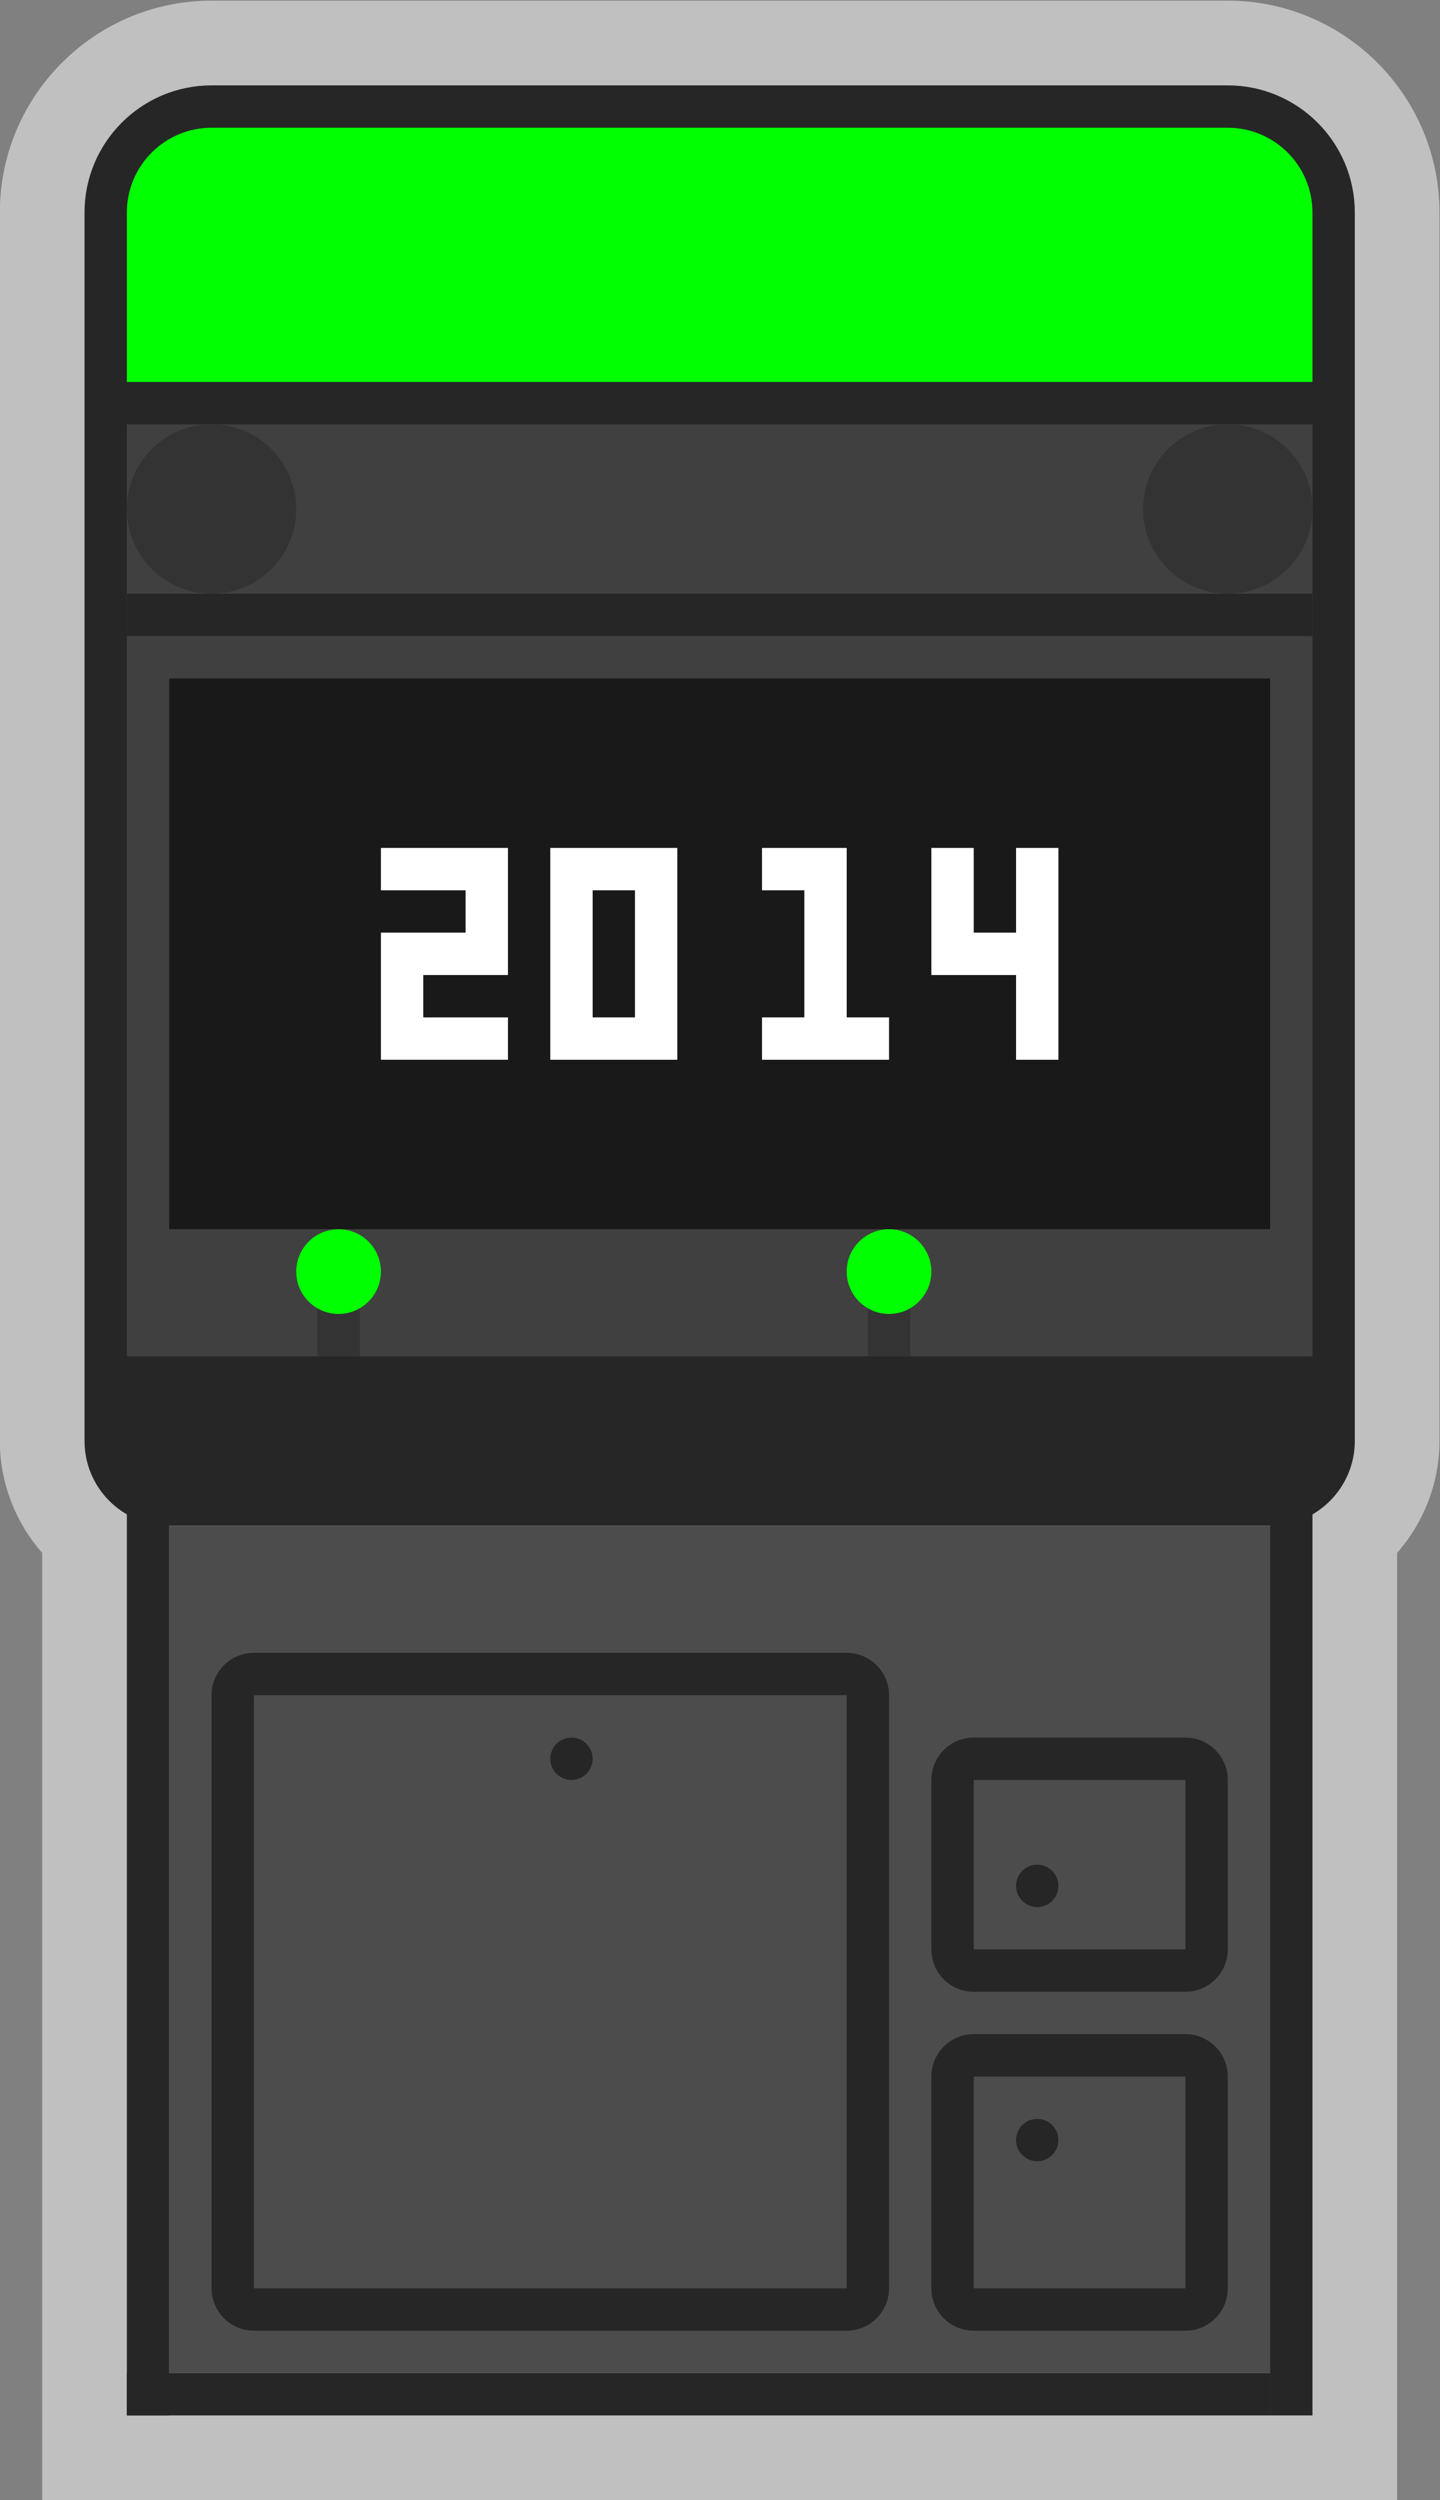 <?xml version="1.0" encoding="UTF-8" standalone="no"?>
<svg
   xmlns:dc="http://purl.org/dc/elements/1.1/"
   xmlns:cc="http://creativecommons.org/ns#"
   xmlns:rdf="http://www.w3.org/1999/02/22-rdf-syntax-ns#"
   xmlns:svg="http://www.w3.org/2000/svg"
   xmlns="http://www.w3.org/2000/svg"
   viewBox="0 0 181.333 314.667"
   height="314.667"
   width="181.333"
   xml:space="preserve"
   id="svg2"
   version="1.1"><rect x="0" y="0" width="181.333" height="314.667" fill="#808080" stroke="none"/><defs
     id="defs6"><clipPath
       id="clipPath18"
       clipPathUnits="userSpaceOnUse"><path
         id="path16"
         d="M 0,256 H 256 V 0 H 0 Z" /></clipPath><clipPath
       id="clipPath26"
       clipPathUnits="userSpaceOnUse"><path
         id="path24"
         d="M 60,244 H 196 V 8 H 60 Z" /></clipPath></defs><g
     transform="matrix(1.333,0,0,-1.333,-80,325.333)"
     id="g10"><g
       id="g12"><g
         clip-path="url(#clipPath18)"
         id="g14"><g
           id="g20"><g
             id="g22" /><g
             id="g34"><g
               style="opacity:0.5"
               id="g32"
               clip-path="url(#clipPath26)"><g
                 id="g30"
                 transform="translate(176,244)"><path
                   id="path28"
                   style="fill:#ffffff;fill-opacity:1;fill-rule:nonzero;stroke:none"
                   d="m 0,0 h -96 c -11.028,0 -20,-8.972 -20,-20 v -116 c 0,-3.928 1.465,-7.677 4,-10.561 V -224 v -4 -8 h 8 4 104 4 8 v 8 81.439 c 2.535,2.884 4,6.633 4,10.561 V -20 C 20,-8.972 11.028,0 0,0" /></g></g></g></g><g
           transform="translate(176,236)"
           id="g36"><path
             id="path38"
             style="fill:#262626;fill-opacity:1;fill-rule:nonzero;stroke:none"
             d="m 0,0 h -96 c -6.617,0 -12,-5.383 -12,-12 v -116 c 0,-4.411 3.589,-8 8,-8 H 4 c 4.411,0 8,3.589 8,8 V -12 C 12,-5.383 6.617,0 0,0" /></g><path
           id="path40"
           style="fill:#404040;fill-opacity:1;fill-rule:nonzero;stroke:none"
           d="M 184,116 H 72 v 88 h 112 z" /><path
           id="path42"
           style="fill:#4c4c4c;fill-opacity:1;fill-rule:nonzero;stroke:none"
           d="M 180,20 H 76 v 80 h 104 z" /><path
           id="path44"
           style="fill:#191919;fill-opacity:1;fill-rule:nonzero;stroke:none"
           d="M 180,128 H 76 v 52 h 104 z" /><path
           id="path46"
           style="fill:#262626;fill-opacity:1;fill-rule:nonzero;stroke:none"
           d="M 76,104 H 72 V 16 h 4 z" /><path
           id="path48"
           style="fill:#262626;fill-opacity:1;fill-rule:nonzero;stroke:none"
           d="m 184,16 h -4 v 88 h 4 z" /><path
           id="path50"
           style="fill:#262626;fill-opacity:1;fill-rule:nonzero;stroke:none"
           d="M 180,16 H 72 v 4 h 108 z" /><path
           id="path52"
           style="fill:#262626;fill-opacity:1;fill-rule:nonzero;stroke:none"
           d="M 184,204 H 72 v 4 h 112 z" /><path
           id="path54"
           style="fill:#262626;fill-opacity:1;fill-rule:nonzero;stroke:none"
           d="M 184,184 H 72 v 4 h 112 z" /><path
           id="path56"
           style="fill:#333333;fill-opacity:1;fill-rule:nonzero;stroke:none"
           d="m 94,116 h -4 v 8 h 4 z" /><g
           transform="translate(96,160)"
           id="g58"><path
             id="path60"
             style="fill:#ffffff;fill-opacity:1;fill-rule:nonzero;stroke:none"
             d="M 0,0 H 8 V -4 H 0 v -4 -8 h 4 8 v 4 H 4 v 4 h 4 4 V 0 4 H 0 Z" /></g><path
           id="path62"
           style="fill:#ffffff;fill-opacity:1;fill-rule:nonzero;stroke:none"
           d="m 120,148 h -4 v 12 h 4 z m -4,16 h -4 v -20 h 4 4 4 v 20 h -4 z" /><g
           transform="translate(140,148)"
           id="g64"><path
             id="path66"
             style="fill:#ffffff;fill-opacity:1;fill-rule:nonzero;stroke:none"
             d="m 0,0 v 16 h -4 -4 v -4 h 4 V 0 h -4 v -4 h 4 4 4 v 4 z" /></g><g
           transform="translate(156,164)"
           id="g68"><path
             id="path70"
             style="fill:#ffffff;fill-opacity:1;fill-rule:nonzero;stroke:none"
             d="m 0,0 v -8 h -4 v 8 h -4 v -8 -4 h 4 4 v -8 h 4 v 8 4 8 z" /></g><g
           transform="translate(96,124)"
           id="g72"><path
             id="path74"
             style="fill:#00ff00;fill-opacity:1;fill-rule:nonzero;stroke:none"
             d="m 0,0 c 0,-2.209 -1.791,-4 -4,-4 -2.209,0 -4,1.791 -4,4 0,2.209 1.791,4 4,4 2.209,0 4,-1.791 4,-4" /></g><path
           id="path76"
           style="fill:#333333;fill-opacity:1;fill-rule:nonzero;stroke:none"
           d="m 146,116 h -4 v 8 h 4 z" /><g
           transform="translate(148,124)"
           id="g78"><path
             id="path80"
             style="fill:#00ff00;fill-opacity:1;fill-rule:nonzero;stroke:none"
             d="m 0,0 c 0,-2.209 -1.791,-4 -4,-4 -2.209,0 -4,1.791 -4,4 0,2.209 1.791,4 4,4 2.209,0 4,-1.791 4,-4" /></g><g
           transform="translate(176,232)"
           id="g82"><path
             id="path84"
             style="fill:#00ff00;fill-opacity:1;fill-rule:nonzero;stroke:none"
             d="m 0,0 h -96 c -4.418,0 -8,-3.582 -8,-8 V -24 H 8 V -8 C 8,-3.582 4.418,0 0,0" /></g><g
           transform="translate(88,196)"
           id="g86"><path
             id="path88"
             style="fill:#333333;fill-opacity:1;fill-rule:nonzero;stroke:none"
             d="m 0,0 c 0,-4.418 -3.582,-8 -8,-8 -4.418,0 -8,3.582 -8,8 0,4.418 3.582,8 8,8 4.418,0 8,-3.582 8,-8" /></g><g
           transform="translate(184,196)"
           id="g90"><path
             id="path92"
             style="fill:#333333;fill-opacity:1;fill-rule:nonzero;stroke:none"
             d="m 0,0 c 0,-4.418 -3.582,-8 -8,-8 -4.418,0 -8,3.582 -8,8 0,4.418 3.582,8 8,8 4.418,0 8,-3.582 8,-8" /></g><g
           transform="translate(116,78)"
           id="g94"><path
             id="path96"
             style="fill:#262626;fill-opacity:1;fill-rule:nonzero;stroke:none"
             d="m 0,0 c 0,-1.104 -0.896,-2 -2,-2 -1.104,0 -2,0.896 -2,2 0,1.104 0.896,2 2,2 1.104,0 2,-0.896 2,-2" /></g><g
           transform="translate(160,66)"
           id="g98"><path
             id="path100"
             style="fill:#262626;fill-opacity:1;fill-rule:nonzero;stroke:none"
             d="m 0,0 c 0,-1.104 -0.896,-2 -2,-2 -1.104,0 -2,0.896 -2,2 0,1.104 0.896,2 2,2 1.104,0 2,-0.896 2,-2" /></g><g
           transform="translate(160,42)"
           id="g102"><path
             id="path104"
             style="fill:#262626;fill-opacity:1;fill-rule:nonzero;stroke:none"
             d="m 0,0 c 0,-1.104 -0.896,-2 -2,-2 -1.104,0 -2,0.896 -2,2 0,1.104 0.896,2 2,2 1.104,0 2,-0.896 2,-2" /></g><path
           id="path106"
           style="fill:#262626;fill-opacity:1;fill-rule:nonzero;stroke:none"
           d="M 140,28 H 84 v 56 h 56 z m 0,60 H 84 c -2.209,0 -4,-1.791 -4,-4 V 28 c 0,-2.209 1.791,-4 4,-4 h 56 c 2.209,0 4,1.791 4,4 v 56 c 0,2.209 -1.791,4 -4,4" /><path
           id="path108"
           style="fill:#262626;fill-opacity:1;fill-rule:nonzero;stroke:none"
           d="m 172,60 h -20 v 16 h 20 z m 0,20 h -20 c -2.209,0 -4,-1.791 -4,-4 V 60 c 0,-2.209 1.791,-4 4,-4 h 20 c 2.209,0 4,1.791 4,4 v 16 c 0,2.209 -1.791,4 -4,4" /><path
           id="path110"
           style="fill:#262626;fill-opacity:1;fill-rule:nonzero;stroke:none"
           d="m 152,48 h 20 V 28 h -20 z m 20,4 h -20 c -2.209,0 -4,-1.791 -4,-4 V 28 c 0,-2.209 1.791,-4 4,-4 h 20 c 2.209,0 4,1.791 4,4 v 20 c 0,2.209 -1.791,4 -4,4" /></g></g></g></svg>